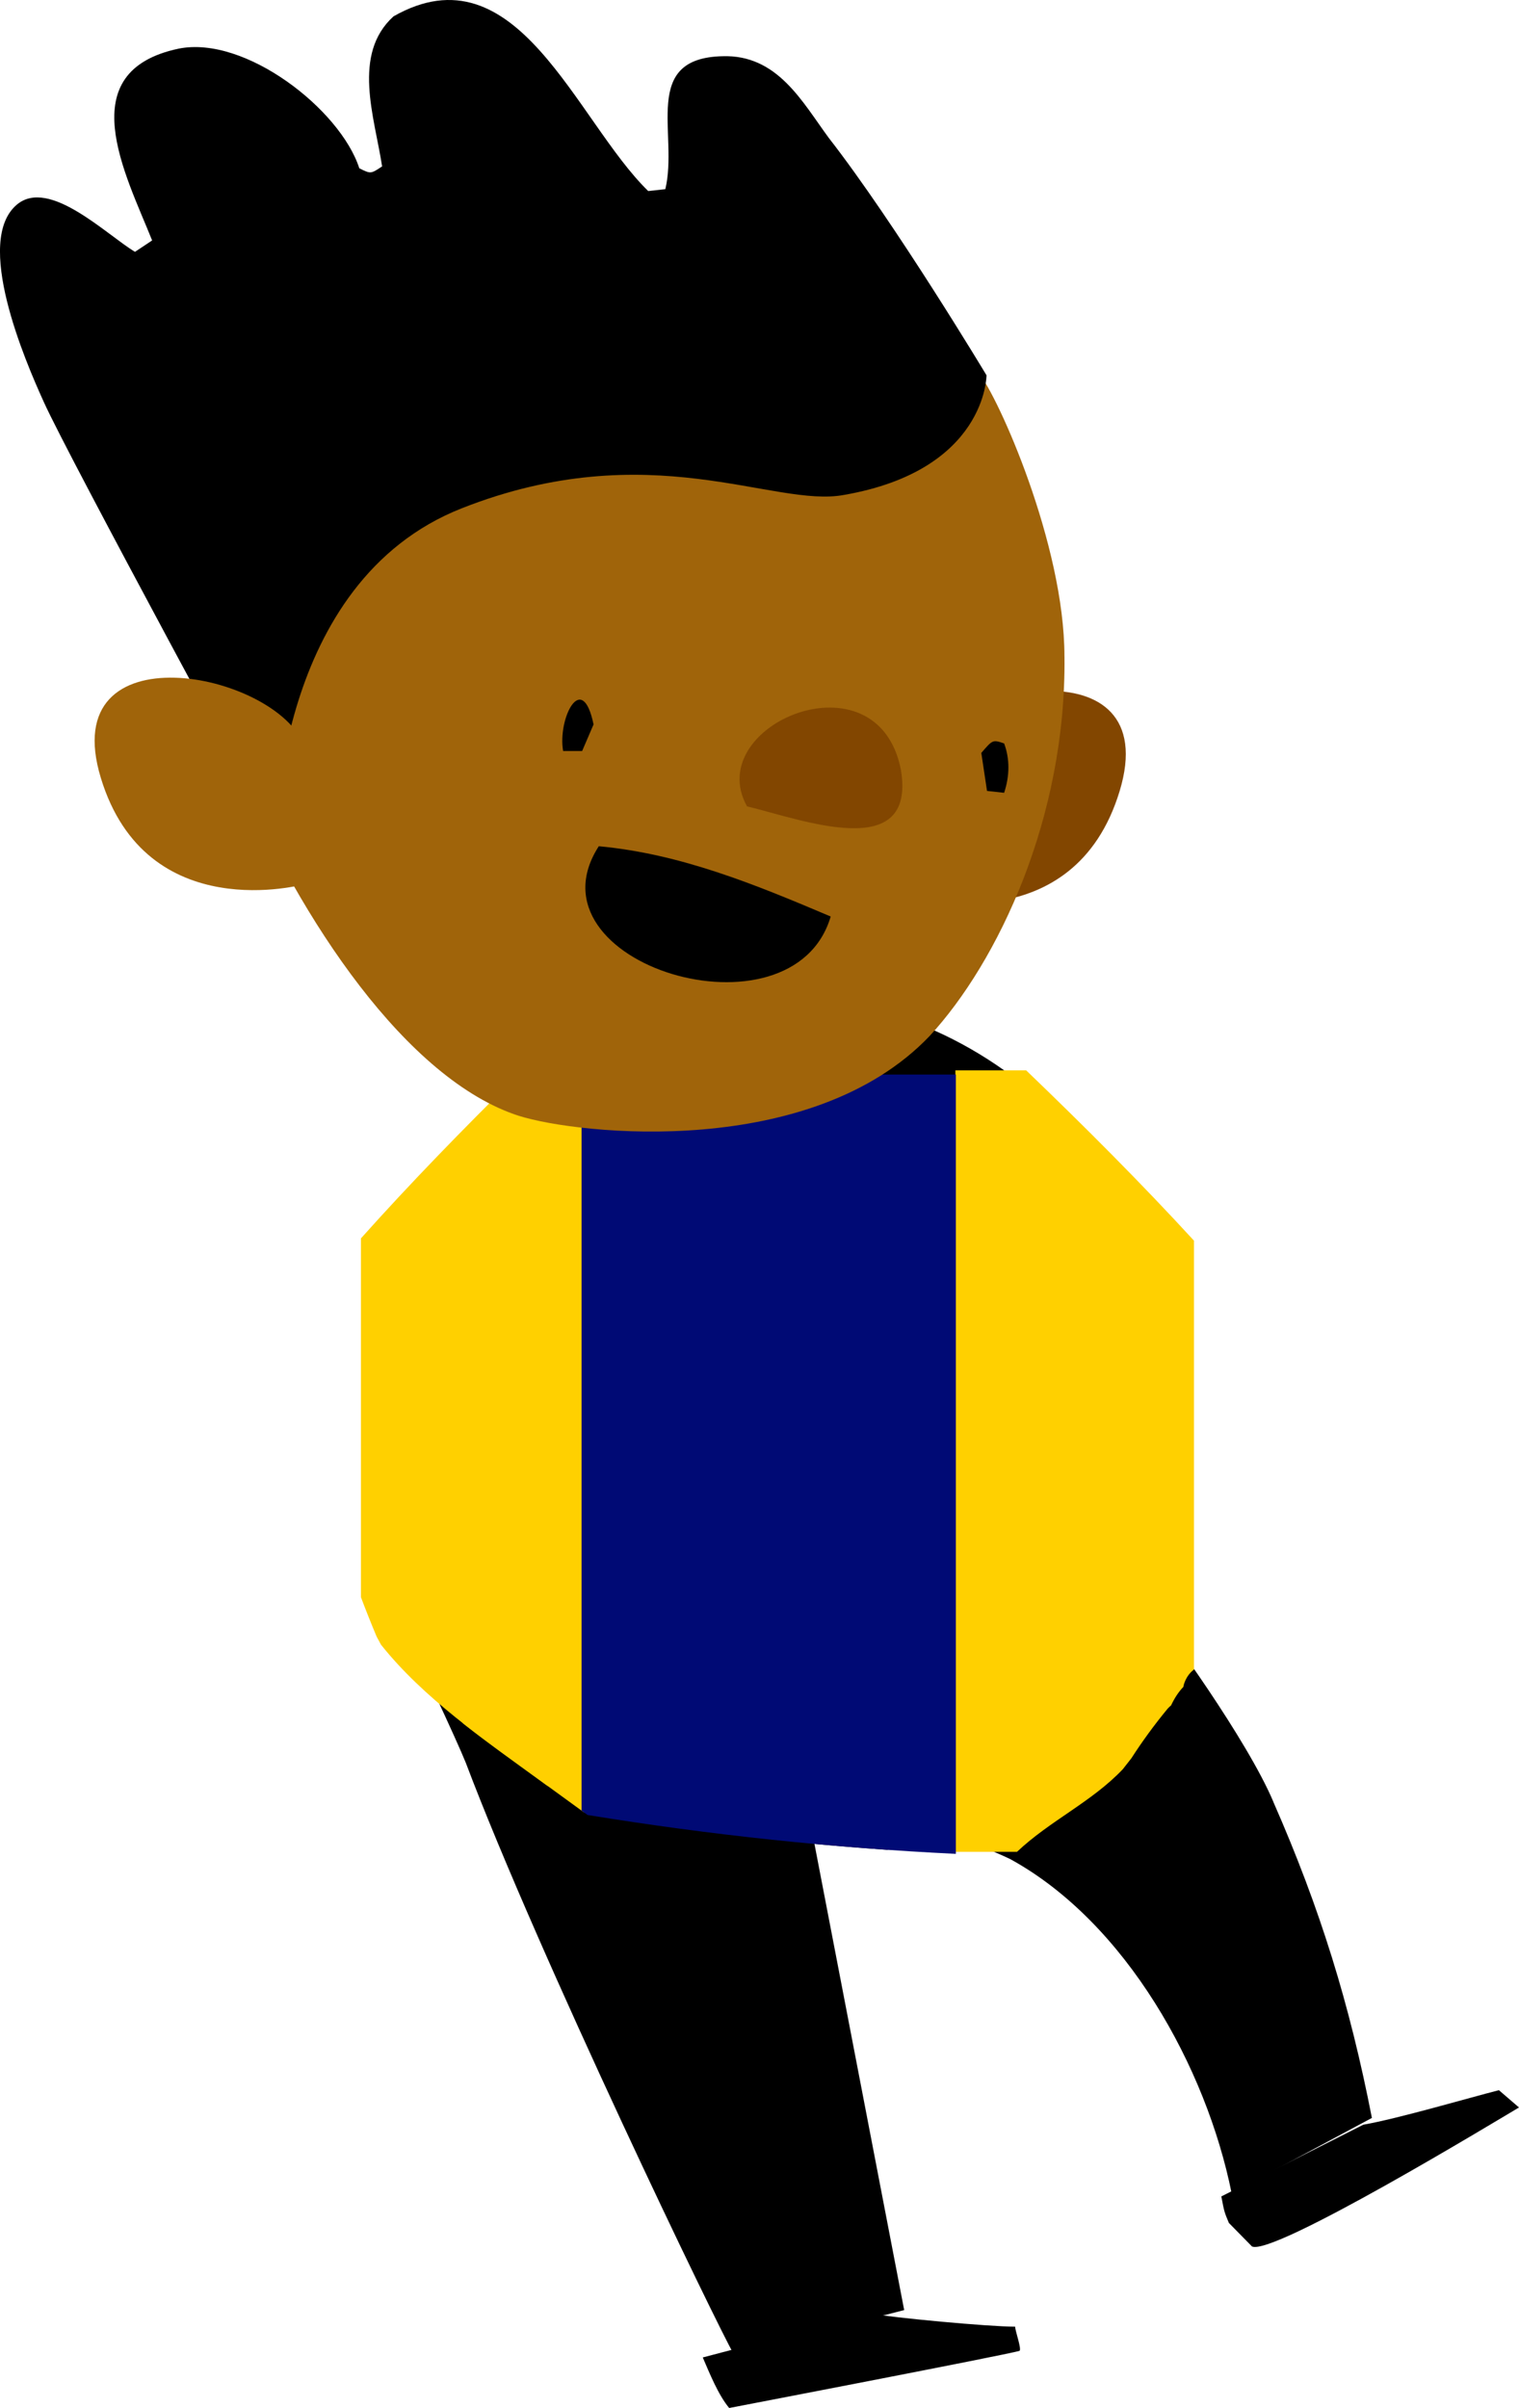 <svg version="1.1" xmlns="http://www.w3.org/2000/svg" xmlns:xlink="http://www.w3.org/1999/xlink" width="48.427" height="76.747" viewBox="0,0,48.427,76.747"><g transform="translate(-227.962,-124.415)"><g data-paper-data="{&quot;isPaintingLayer&quot;:true}" stroke="none" stroke-linecap="butt" stroke-linejoin="miter" stroke-miterlimit="10" stroke-dasharray="" stroke-dashoffset="0" style="mix-blend-mode: normal"><path d="M266.899,194.419l4.529,-2.287c1.092,-0.188 3.377,-0.86 4.321,-1.099l0.64,0.551c-0.747,0.439 -7.821,4.734 -8.512,4.43l-0.737,-0.75c-0.146,-0.348 -0.146,-0.348 -0.241,-0.845z" fill="#000000" fill-rule="evenodd" stroke-width="1"/><path d="M268.561,181.853c1.493,3.398 2.435,6.457 3.138,10.064l-4.472,2.397c-0.808,-4.003 -3.362,-8.623 -7.063,-10.649c-2.348,-1.105 -4.933,-1.561 -7.454,-1.176c-0.445,0.056 -1.729,0.373 -2.172,0.528l-3.933,-13.274c1.927,-0.376 6.134,-0.787 8.072,-0.469c1.193,0.18 2.942,1.096 4.749,2.456c2.101,1.158 3.81,2.619 5.423,4.28c0.252,0.244 2.888,3.872 3.713,5.842z" fill="#000000" fill-rule="evenodd" stroke-width="1"/><path d="M260.466,199.341c-0.491,0.14 -9.257,1.821 -9.257,1.821c-0.351,-0.42 -0.631,-1.121 -0.842,-1.611l5.33,-1.401c0.771,0.14 3.787,0.42 4.629,0.42c0,0.14 0.21,0.701 0.14,0.771z" fill="#000000" fill-rule="evenodd" stroke-width="1"/><path d="M251.353,199.442c-0.494,-0.841 -6.212,-12.679 -8.541,-18.844c-0.282,-0.701 -1.482,-3.292 -2.824,-6.024h12.282l4.518,23.467z" fill="#000000" fill-rule="evenodd" stroke-width="1"/><path d="M265.782,170.036c0,6.339 -4.031,11.685 -9.535,13.336c-3.189,-0.222 -6.355,-0.59 -9.551,-1.11c-0.516,-0.374 -1.031,-0.749 -1.547,-1.125c-0.591,-0.431 -1.204,-0.868 -1.81,-1.324c-2.363,-2.507 -3.823,-5.962 -3.823,-9.777c0,-7.656 5.88,-13.863 13.133,-13.863c7.253,0 13.133,6.207 13.133,13.863z" fill="#000000" fill-rule="nonzero" stroke-width="0"/><path d="M246.588,158.672v23.513c-0.48,-0.348 -0.96,-0.697 -1.44,-1.047c-1.744,-1.271 -3.683,-2.599 -5.039,-4.303c-0.046,-0.085 -0.092,-0.17 -0.138,-0.255c-0.176,-0.419 -0.344,-0.839 -0.502,-1.26v-11.436c1.556,-1.741 3.293,-3.524 5.008,-5.212z" fill="#ffd000" fill-rule="nonzero" stroke-width="0"/><path d="M242.743,160.755c0.066,-0.088 0.132,-0.176 0.198,-0.264l0.259,-0.19c0,0 0.016,-0.011 0.043,-0.022c0.331,-0.577 0.726,-1.044 1.349,-1.094v-0.113h0.264c0.138,0 0.25,0.112 0.25,0.25c0,0.069 -0.028,0.132 -0.073,0.177l-0.198,0.198l-0.01,-0.01l-0.021,0.036c-0.289,0.145 -0.579,0.41 -0.85,0.715c-0.772,1.05 -1.972,2.546 -2.272,2.666l-0.234,0.176c-0.042,0.032 -0.095,0.052 -0.152,0.052c-0.138,0 -0.25,-0.112 -0.25,-0.25c0,-0.069 0.028,-0.132 0.073,-0.177l0.198,-0.198l0.018,0.018c0.317,-0.636 0.767,-1.265 1.234,-1.733l0.101,-0.16c0,0 0.024,-0.037 0.068,-0.069c0.003,-0.005 0.006,-0.008 0.006,-0.008z" fill="#ffd000" fill-rule="nonzero" stroke-width="0.5"/><path d="M240.997,176.035c-0.07,-0.026 -0.15,-0.088 -0.15,-0.23c0,-0.25 0.25,-0.25 0.25,-0.25l0.29,0.138c0.491,0.982 1.632,3.784 2.342,3.957c0,0 0.137,0.034 0.179,0.155c0.495,0.241 1.001,0.888 1.426,1.207l0.1,0.266c0,0 0,0.027 -0.009,0.063c-0.093,-0.067 -0.185,-0.135 -0.278,-0.202c-0.792,-0.577 -1.625,-1.166 -2.424,-1.797c-0.676,-0.949 -1.332,-2.494 -1.727,-3.306z" fill="#ffd000" fill-rule="nonzero" stroke-width="0.5"/><path d="M260.677,158.529c1.832,1.759 3.687,3.614 5.35,5.428v13.669c-0.271,0.203 -0.331,0.512 -0.331,0.512c-0.002,0.013 -0.005,0.027 -0.007,0.04c-0.166,0.175 -0.289,0.372 -0.392,0.591c-0.075,0.063 -0.116,0.112 -0.116,0.112c-0.427,0.519 -0.806,1.039 -1.151,1.575l-0.272,0.347c-0.991,1.045 -2.331,1.645 -3.372,2.632h-1.965v-24.905z" data-paper-data="{&quot;index&quot;:null}" fill="#ffd000" fill-rule="nonzero" stroke-width="0"/><path d="M246.503,158.663h11.933v24.838c-3.933,-0.19 -7.815,-0.6 -11.741,-1.239c-0.064,-0.046 -0.128,-0.093 -0.192,-0.139z" fill="#000a75" fill-rule="nonzero" stroke-width="0"/><g fill-rule="evenodd" stroke-width="1"><path d="M257.172,148.602c0.909,-2.361 7.938,-3.753 6.484,1.029c-1.454,4.782 -6.484,3.389 -6.484,3.389c0,0 -0.485,-3.268 0,-4.418z" fill="#824600"/><path d="M261.898,145.333c0.061,5.145 -2.121,9.745 -4.302,12.105c-3.757,3.934 -11.15,3.147 -13.089,2.542c-3.575,-1.15 -6.968,-6.234 -8.968,-10.955c-0.606,-1.816 -1.151,-3.692 -1.576,-5.629l17.027,-9.321c0,0 7.756,1.634 8.18,2.24c0.606,0.726 2.727,5.447 2.727,9.019z" fill="#a0640a"/><path d="M232.267,132.441l0.545,-0.363c-0.848,-2.118 -2.606,-5.387 0.848,-6.113c2.121,-0.424 5.151,1.937 5.757,3.813c0.364,0.182 0.364,0.182 0.727,-0.06c-0.242,-1.574 -0.97,-3.571 0.364,-4.782c3.939,-2.24 5.817,3.329 8.12,5.568l0.545,-0.06c0.424,-1.755 -0.788,-4.176 1.818,-4.237c1.757,-0.06 2.545,1.453 3.393,2.603c2.121,2.724 5.029,7.566 5.029,7.566c0,0 0,3.026 -4.545,3.813c-2.242,0.424 -6.181,-1.937 -12.18,0.424c-5.999,2.361 -5.938,10.532 -5.938,10.532c0,0 -6.605,-12.166 -7.393,-13.921c-0.606,-1.332 -2.242,-5.145 -0.848,-6.295c1.03,-0.847 2.848,0.968 3.757,1.513z" fill="#000000"/><path d="M237.66,152.597c0,0 -5.029,1.392 -6.484,-3.39c-1.454,-4.782 5.575,-3.389 6.484,-1.029c0.424,1.15 0,4.418 0,4.418z" fill="#a0640a"/><path d="M247.052,151.386c2.606,0.242 4.969,1.211 7.393,2.24c-1.212,4.116 -9.816,1.513 -7.393,-2.24z" fill="#000000"/><path d="M251.778,150.115c-1.454,-2.603 4.181,-4.963 4.908,-1.15c0.485,2.966 -3.151,1.574 -4.908,1.15z" fill="#824600"/><g fill="#000000"><path d="M246.885,147.504l-0.364,0.847h-0.606c-0.182,-1.029 0.606,-2.603 0.97,-0.847z"/><path d="M259.974,149.683l-0.545,-0.06l-0.182,-1.211c0.364,-0.424 0.364,-0.424 0.727,-0.303c0.182,0.484 0.182,1.029 0,1.574z"/></g></g></g></g></svg>
